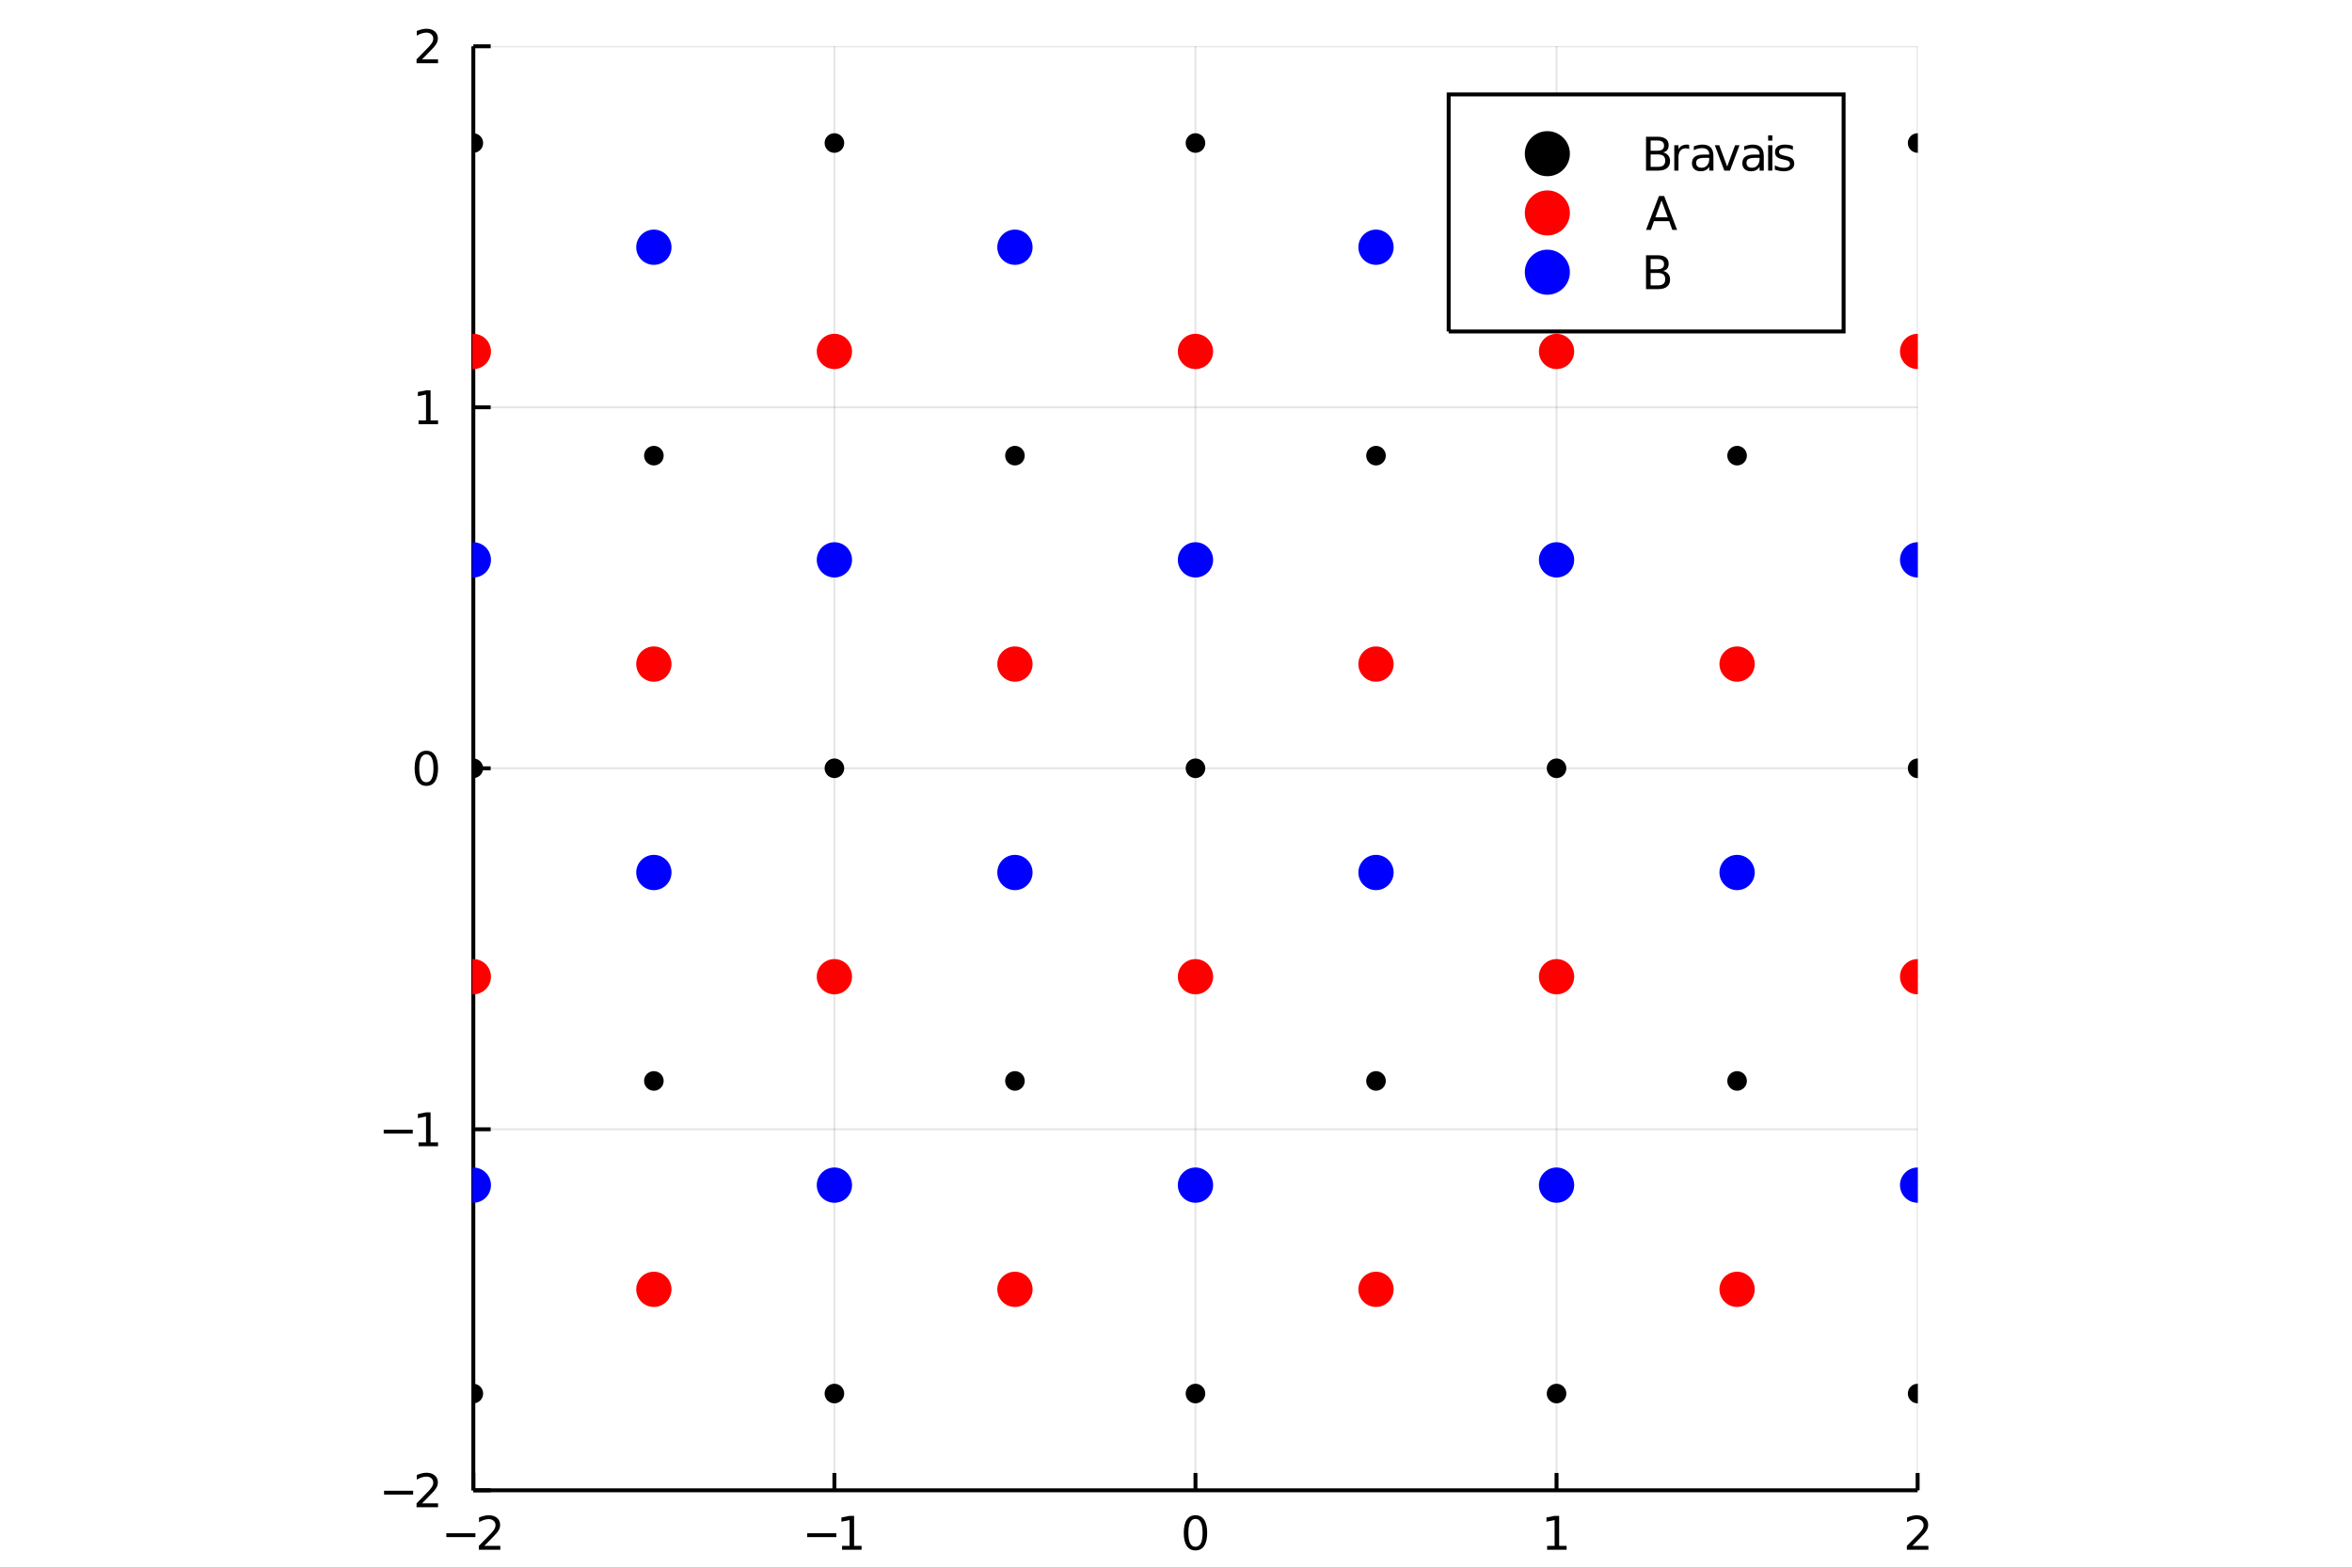 <?xml version="1.0" encoding="utf-8"?>
<svg xmlns="http://www.w3.org/2000/svg" xmlns:xlink="http://www.w3.org/1999/xlink" width="600" height="400" viewBox="0 0 2400 1600">
<rect x="0" y="0" width="2400" height="1600" fill="#333333" stroke="none"/>
<defs>
  <clipPath id="clip110">
    <rect x="0" y="0" width="2400" height="1600"/>
  </clipPath>
</defs>
<path clip-path="url(#clip110)" d="
M0 1600 L2400 1600 L2400 0 L0 0  Z
  " fill="#ffffff" fill-rule="evenodd" fill-opacity="1"/>
<defs>
  <clipPath id="clip111">
    <rect x="480" y="0" width="1681" height="1600"/>
  </clipPath>
</defs>
<path clip-path="url(#clip110)" d="
M482.992 1521.01 L1956.76 1521.01 L1956.76 47.244 L482.992 47.244  Z
  " fill="#ffffff" fill-rule="evenodd" fill-opacity="1"/>
<defs>
  <clipPath id="clip112">
    <rect x="482" y="47" width="1475" height="1475"/>
  </clipPath>
</defs>
<polyline clip-path="url(#clip112)" style="stroke:#000000; stroke-width:2; stroke-opacity:0.1; fill:none" points="
  482.992,1521.01 482.992,47.244 
  "/>
<polyline clip-path="url(#clip112)" style="stroke:#000000; stroke-width:2; stroke-opacity:0.1; fill:none" points="
  851.433,1521.01 851.433,47.244 
  "/>
<polyline clip-path="url(#clip112)" style="stroke:#000000; stroke-width:2; stroke-opacity:0.1; fill:none" points="
  1219.87,1521.01 1219.87,47.244 
  "/>
<polyline clip-path="url(#clip112)" style="stroke:#000000; stroke-width:2; stroke-opacity:0.1; fill:none" points="
  1588.31,1521.01 1588.31,47.244 
  "/>
<polyline clip-path="url(#clip112)" style="stroke:#000000; stroke-width:2; stroke-opacity:0.1; fill:none" points="
  1956.76,1521.01 1956.76,47.244 
  "/>
<polyline clip-path="url(#clip110)" style="stroke:#000000; stroke-width:4; stroke-opacity:1; fill:none" points="
  482.992,1521.01 1956.76,1521.01 
  "/>
<polyline clip-path="url(#clip110)" style="stroke:#000000; stroke-width:4; stroke-opacity:1; fill:none" points="
  482.992,1521.01 482.992,1503.32 
  "/>
<polyline clip-path="url(#clip110)" style="stroke:#000000; stroke-width:4; stroke-opacity:1; fill:none" points="
  851.433,1521.01 851.433,1503.32 
  "/>
<polyline clip-path="url(#clip110)" style="stroke:#000000; stroke-width:4; stroke-opacity:1; fill:none" points="
  1219.87,1521.01 1219.87,1503.32 
  "/>
<polyline clip-path="url(#clip110)" style="stroke:#000000; stroke-width:4; stroke-opacity:1; fill:none" points="
  1588.31,1521.01 1588.31,1503.32 
  "/>
<polyline clip-path="url(#clip110)" style="stroke:#000000; stroke-width:4; stroke-opacity:1; fill:none" points="
  1956.76,1521.01 1956.76,1503.32 
  "/>
<path clip-path="url(#clip110)" d="M 0 0 M455.446 1564.85 L485.122 1564.85 L485.122 1568.79 L455.446 1568.79 L455.446 1564.85 Z" fill="#000000" fill-rule="evenodd" fill-opacity="1" /><path clip-path="url(#clip110)" d="M 0 0 M494.219 1577.74 L510.538 1577.74 L510.538 1581.68 L488.594 1581.68 L488.594 1577.74 Q491.256 1574.99 495.839 1570.36 Q500.446 1565.71 501.626 1564.37 Q503.872 1561.84 504.751 1560.11 Q505.654 1558.35 505.654 1556.66 Q505.654 1553.9 503.71 1552.17 Q501.788 1550.43 498.686 1550.43 Q496.487 1550.43 494.034 1551.19 Q491.603 1551.96 488.825 1553.51 L488.825 1548.79 Q491.649 1547.65 494.103 1547.07 Q496.557 1546.49 498.594 1546.49 Q503.964 1546.49 507.159 1549.18 Q510.353 1551.87 510.353 1556.36 Q510.353 1558.49 509.543 1560.41 Q508.756 1562.3 506.649 1564.9 Q506.071 1565.57 502.969 1568.79 Q499.867 1571.98 494.219 1577.74 Z" fill="#000000" fill-rule="evenodd" fill-opacity="1" /><path clip-path="url(#clip110)" d="M 0 0 M823.702 1564.85 L853.378 1564.85 L853.378 1568.79 L823.702 1568.79 L823.702 1564.85 Z" fill="#000000" fill-rule="evenodd" fill-opacity="1" /><path clip-path="url(#clip110)" d="M 0 0 M859.257 1577.74 L866.896 1577.74 L866.896 1551.38 L858.586 1553.05 L858.586 1548.79 L866.85 1547.12 L871.526 1547.12 L871.526 1577.74 L879.164 1577.74 L879.164 1581.68 L859.257 1581.68 L859.257 1577.74 Z" fill="#000000" fill-rule="evenodd" fill-opacity="1" /><path clip-path="url(#clip110)" d="M 0 0 M1219.87 1550.2 Q1216.26 1550.2 1214.43 1553.76 Q1212.63 1557.31 1212.63 1564.43 Q1212.63 1571.54 1214.43 1575.11 Q1216.26 1578.65 1219.87 1578.65 Q1223.51 1578.65 1225.31 1575.11 Q1227.14 1571.54 1227.14 1564.43 Q1227.14 1557.31 1225.31 1553.76 Q1223.51 1550.2 1219.87 1550.2 M1219.87 1546.49 Q1225.68 1546.49 1228.74 1551.1 Q1231.82 1555.68 1231.82 1564.43 Q1231.82 1573.16 1228.74 1577.77 Q1225.68 1582.35 1219.87 1582.35 Q1214.06 1582.35 1210.99 1577.77 Q1207.93 1573.16 1207.93 1564.43 Q1207.93 1555.68 1210.99 1551.1 Q1214.06 1546.49 1219.87 1546.49 Z" fill="#000000" fill-rule="evenodd" fill-opacity="1" /><path clip-path="url(#clip110)" d="M 0 0 M1578.7 1577.74 L1586.34 1577.74 L1586.34 1551.38 L1578.03 1553.05 L1578.03 1548.79 L1586.29 1547.12 L1590.97 1547.12 L1590.97 1577.74 L1598.6 1577.74 L1598.6 1581.68 L1578.7 1581.68 L1578.7 1577.74 Z" fill="#000000" fill-rule="evenodd" fill-opacity="1" /><path clip-path="url(#clip110)" d="M 0 0 M1951.41 1577.74 L1967.73 1577.74 L1967.73 1581.68 L1945.78 1581.68 L1945.78 1577.74 Q1948.45 1574.99 1953.03 1570.36 Q1957.64 1565.71 1958.82 1564.37 Q1961.06 1561.84 1961.94 1560.11 Q1962.84 1558.35 1962.84 1556.66 Q1962.84 1553.9 1960.9 1552.17 Q1958.98 1550.43 1955.88 1550.43 Q1953.68 1550.43 1951.22 1551.19 Q1948.79 1551.96 1946.02 1553.51 L1946.02 1548.79 Q1948.84 1547.65 1951.29 1547.07 Q1953.75 1546.49 1955.78 1546.49 Q1961.15 1546.49 1964.35 1549.18 Q1967.54 1551.87 1967.54 1556.36 Q1967.54 1558.49 1966.73 1560.41 Q1965.95 1562.3 1963.84 1564.9 Q1963.26 1565.57 1960.16 1568.79 Q1957.06 1571.98 1951.41 1577.74 Z" fill="#000000" fill-rule="evenodd" fill-opacity="1" /><polyline clip-path="url(#clip112)" style="stroke:#000000; stroke-width:2; stroke-opacity:0.1; fill:none" points="
  482.992,1521.01 1956.76,1521.01 
  "/>
<polyline clip-path="url(#clip112)" style="stroke:#000000; stroke-width:2; stroke-opacity:0.1; fill:none" points="
  482.992,1152.57 1956.76,1152.57 
  "/>
<polyline clip-path="url(#clip112)" style="stroke:#000000; stroke-width:2; stroke-opacity:0.1; fill:none" points="
  482.992,784.126 1956.76,784.126 
  "/>
<polyline clip-path="url(#clip112)" style="stroke:#000000; stroke-width:2; stroke-opacity:0.1; fill:none" points="
  482.992,415.685 1956.76,415.685 
  "/>
<polyline clip-path="url(#clip112)" style="stroke:#000000; stroke-width:2; stroke-opacity:0.1; fill:none" points="
  482.992,47.244 1956.76,47.244 
  "/>
<polyline clip-path="url(#clip110)" style="stroke:#000000; stroke-width:4; stroke-opacity:1; fill:none" points="
  482.992,1521.01 482.992,47.244 
  "/>
<polyline clip-path="url(#clip110)" style="stroke:#000000; stroke-width:4; stroke-opacity:1; fill:none" points="
  482.992,1521.01 500.677,1521.01 
  "/>
<polyline clip-path="url(#clip110)" style="stroke:#000000; stroke-width:4; stroke-opacity:1; fill:none" points="
  482.992,1152.57 500.677,1152.57 
  "/>
<polyline clip-path="url(#clip110)" style="stroke:#000000; stroke-width:4; stroke-opacity:1; fill:none" points="
  482.992,784.126 500.677,784.126 
  "/>
<polyline clip-path="url(#clip110)" style="stroke:#000000; stroke-width:4; stroke-opacity:1; fill:none" points="
  482.992,415.685 500.677,415.685 
  "/>
<polyline clip-path="url(#clip110)" style="stroke:#000000; stroke-width:4; stroke-opacity:1; fill:none" points="
  482.992,47.244 500.677,47.244 
  "/>
<path clip-path="url(#clip110)" d="M 0 0 M391.9 1521.46 L421.576 1521.46 L421.576 1525.39 L391.9 1525.39 L391.9 1521.46 Z" fill="#000000" fill-rule="evenodd" fill-opacity="1" /><path clip-path="url(#clip110)" d="M 0 0 M430.673 1534.35 L446.992 1534.35 L446.992 1538.29 L425.048 1538.29 L425.048 1534.35 Q427.71 1531.6 432.293 1526.97 Q436.9 1522.32 438.08 1520.97 Q440.325 1518.45 441.205 1516.71 Q442.108 1514.95 442.108 1513.26 Q442.108 1510.51 440.163 1508.77 Q438.242 1507.04 435.14 1507.04 Q432.941 1507.04 430.488 1507.8 Q428.057 1508.57 425.279 1510.12 L425.279 1505.39 Q428.103 1504.26 430.557 1503.68 Q433.011 1503.1 435.048 1503.1 Q440.418 1503.1 443.613 1505.79 Q446.807 1508.47 446.807 1512.96 Q446.807 1515.09 445.997 1517.01 Q445.21 1518.91 443.103 1521.51 Q442.525 1522.18 439.423 1525.39 Q436.321 1528.59 430.673 1534.35 Z" fill="#000000" fill-rule="evenodd" fill-opacity="1" /><path clip-path="url(#clip110)" d="M 0 0 M391.529 1153.02 L421.205 1153.02 L421.205 1156.95 L391.529 1156.95 L391.529 1153.02 Z" fill="#000000" fill-rule="evenodd" fill-opacity="1" /><path clip-path="url(#clip110)" d="M 0 0 M427.085 1165.91 L434.724 1165.91 L434.724 1139.55 L426.414 1141.21 L426.414 1136.95 L434.677 1135.29 L439.353 1135.29 L439.353 1165.91 L446.992 1165.91 L446.992 1169.85 L427.085 1169.85 L427.085 1165.91 Z" fill="#000000" fill-rule="evenodd" fill-opacity="1" /><path clip-path="url(#clip110)" d="M 0 0 M435.048 769.925 Q431.437 769.925 429.608 773.489 Q427.802 777.031 427.802 784.161 Q427.802 791.267 429.608 794.832 Q431.437 798.374 435.048 798.374 Q438.682 798.374 440.488 794.832 Q442.316 791.267 442.316 784.161 Q442.316 777.031 440.488 773.489 Q438.682 769.925 435.048 769.925 M435.048 766.221 Q440.858 766.221 443.913 770.827 Q446.992 775.411 446.992 784.161 Q446.992 792.888 443.913 797.494 Q440.858 802.077 435.048 802.077 Q429.238 802.077 426.159 797.494 Q423.103 792.888 423.103 784.161 Q423.103 775.411 426.159 770.827 Q429.238 766.221 435.048 766.221 Z" fill="#000000" fill-rule="evenodd" fill-opacity="1" /><path clip-path="url(#clip110)" d="M 0 0 M427.085 429.03 L434.724 429.03 L434.724 402.664 L426.414 404.331 L426.414 400.072 L434.677 398.405 L439.353 398.405 L439.353 429.03 L446.992 429.03 L446.992 432.965 L427.085 432.965 L427.085 429.03 Z" fill="#000000" fill-rule="evenodd" fill-opacity="1" /><path clip-path="url(#clip110)" d="M 0 0 M430.673 60.589 L446.992 60.589 L446.992 64.524 L425.048 64.524 L425.048 60.589 Q427.71 57.834 432.293 53.205 Q436.9 48.552 438.08 47.209 Q440.325 44.686 441.205 42.95 Q442.108 41.191 442.108 39.501 Q442.108 36.746 440.163 35.01 Q438.242 33.274 435.14 33.274 Q432.941 33.274 430.488 34.038 Q428.057 34.802 425.279 36.353 L425.279 31.631 Q428.103 30.497 430.557 29.918 Q433.011 29.339 435.048 29.339 Q440.418 29.339 443.613 32.024 Q446.807 34.709 446.807 39.2 Q446.807 41.33 445.997 43.251 Q445.21 45.149 443.103 47.742 Q442.525 48.413 439.423 51.631 Q436.321 54.825 430.673 60.589 Z" fill="#000000" fill-rule="evenodd" fill-opacity="1" /><circle clip-path="url(#clip112)" cx="482.992" cy="1422.28" r="10" fill="#000000" fill-rule="evenodd" fill-opacity="1" stroke="none"/>
<circle clip-path="url(#clip112)" cx="851.433" cy="1422.28" r="10" fill="#000000" fill-rule="evenodd" fill-opacity="1" stroke="none"/>
<circle clip-path="url(#clip112)" cx="667.213" cy="1103.21" r="10" fill="#000000" fill-rule="evenodd" fill-opacity="1" stroke="none"/>
<circle clip-path="url(#clip112)" cx="482.992" cy="784.126" r="10" fill="#000000" fill-rule="evenodd" fill-opacity="1" stroke="none"/>
<circle clip-path="url(#clip112)" cx="1219.87" cy="1422.28" r="10" fill="#000000" fill-rule="evenodd" fill-opacity="1" stroke="none"/>
<circle clip-path="url(#clip112)" cx="1035.65" cy="1103.21" r="10" fill="#000000" fill-rule="evenodd" fill-opacity="1" stroke="none"/>
<circle clip-path="url(#clip112)" cx="851.433" cy="784.126" r="10" fill="#000000" fill-rule="evenodd" fill-opacity="1" stroke="none"/>
<circle clip-path="url(#clip112)" cx="667.213" cy="465.047" r="10" fill="#000000" fill-rule="evenodd" fill-opacity="1" stroke="none"/>
<circle clip-path="url(#clip112)" cx="482.992" cy="145.968" r="10" fill="#000000" fill-rule="evenodd" fill-opacity="1" stroke="none"/>
<circle clip-path="url(#clip112)" cx="1588.31" cy="1422.28" r="10" fill="#000000" fill-rule="evenodd" fill-opacity="1" stroke="none"/>
<circle clip-path="url(#clip112)" cx="1404.09" cy="1103.21" r="10" fill="#000000" fill-rule="evenodd" fill-opacity="1" stroke="none"/>
<circle clip-path="url(#clip112)" cx="1219.87" cy="784.126" r="10" fill="#000000" fill-rule="evenodd" fill-opacity="1" stroke="none"/>
<circle clip-path="url(#clip112)" cx="1035.65" cy="465.047" r="10" fill="#000000" fill-rule="evenodd" fill-opacity="1" stroke="none"/>
<circle clip-path="url(#clip112)" cx="851.433" cy="145.968" r="10" fill="#000000" fill-rule="evenodd" fill-opacity="1" stroke="none"/>
<circle clip-path="url(#clip112)" cx="1956.76" cy="1422.28" r="10" fill="#000000" fill-rule="evenodd" fill-opacity="1" stroke="none"/>
<circle clip-path="url(#clip112)" cx="1772.54" cy="1103.21" r="10" fill="#000000" fill-rule="evenodd" fill-opacity="1" stroke="none"/>
<circle clip-path="url(#clip112)" cx="1588.31" cy="784.126" r="10" fill="#000000" fill-rule="evenodd" fill-opacity="1" stroke="none"/>
<circle clip-path="url(#clip112)" cx="1404.09" cy="465.047" r="10" fill="#000000" fill-rule="evenodd" fill-opacity="1" stroke="none"/>
<circle clip-path="url(#clip112)" cx="1219.87" cy="145.968" r="10" fill="#000000" fill-rule="evenodd" fill-opacity="1" stroke="none"/>
<circle clip-path="url(#clip112)" cx="1956.76" cy="784.126" r="10" fill="#000000" fill-rule="evenodd" fill-opacity="1" stroke="none"/>
<circle clip-path="url(#clip112)" cx="1772.54" cy="465.047" r="10" fill="#000000" fill-rule="evenodd" fill-opacity="1" stroke="none"/>
<circle clip-path="url(#clip112)" cx="1588.31" cy="145.968" r="10" fill="#000000" fill-rule="evenodd" fill-opacity="1" stroke="none"/>
<circle clip-path="url(#clip112)" cx="1956.76" cy="145.968" r="10" fill="#000000" fill-rule="evenodd" fill-opacity="1" stroke="none"/>
<circle clip-path="url(#clip112)" cx="667.213" cy="1315.92" r="18" fill="#ff0000" fill-rule="evenodd" fill-opacity="1" stroke="#000000" stroke-opacity="1" stroke-width="0"/>
<circle clip-path="url(#clip112)" cx="482.992" cy="996.845" r="18" fill="#ff0000" fill-rule="evenodd" fill-opacity="1" stroke="#000000" stroke-opacity="1" stroke-width="0"/>
<circle clip-path="url(#clip112)" cx="1035.65" cy="1315.92" r="18" fill="#ff0000" fill-rule="evenodd" fill-opacity="1" stroke="#000000" stroke-opacity="1" stroke-width="0"/>
<circle clip-path="url(#clip112)" cx="851.433" cy="996.845" r="18" fill="#ff0000" fill-rule="evenodd" fill-opacity="1" stroke="#000000" stroke-opacity="1" stroke-width="0"/>
<circle clip-path="url(#clip112)" cx="667.213" cy="677.766" r="18" fill="#ff0000" fill-rule="evenodd" fill-opacity="1" stroke="#000000" stroke-opacity="1" stroke-width="0"/>
<circle clip-path="url(#clip112)" cx="482.992" cy="358.687" r="18" fill="#ff0000" fill-rule="evenodd" fill-opacity="1" stroke="#000000" stroke-opacity="1" stroke-width="0"/>
<circle clip-path="url(#clip112)" cx="1404.09" cy="1315.92" r="18" fill="#ff0000" fill-rule="evenodd" fill-opacity="1" stroke="#000000" stroke-opacity="1" stroke-width="0"/>
<circle clip-path="url(#clip112)" cx="1219.87" cy="996.845" r="18" fill="#ff0000" fill-rule="evenodd" fill-opacity="1" stroke="#000000" stroke-opacity="1" stroke-width="0"/>
<circle clip-path="url(#clip112)" cx="1035.65" cy="677.766" r="18" fill="#ff0000" fill-rule="evenodd" fill-opacity="1" stroke="#000000" stroke-opacity="1" stroke-width="0"/>
<circle clip-path="url(#clip112)" cx="851.433" cy="358.687" r="18" fill="#ff0000" fill-rule="evenodd" fill-opacity="1" stroke="#000000" stroke-opacity="1" stroke-width="0"/>
<circle clip-path="url(#clip112)" cx="1772.54" cy="1315.92" r="18" fill="#ff0000" fill-rule="evenodd" fill-opacity="1" stroke="#000000" stroke-opacity="1" stroke-width="0"/>
<circle clip-path="url(#clip112)" cx="1588.31" cy="996.845" r="18" fill="#ff0000" fill-rule="evenodd" fill-opacity="1" stroke="#000000" stroke-opacity="1" stroke-width="0"/>
<circle clip-path="url(#clip112)" cx="1404.09" cy="677.766" r="18" fill="#ff0000" fill-rule="evenodd" fill-opacity="1" stroke="#000000" stroke-opacity="1" stroke-width="0"/>
<circle clip-path="url(#clip112)" cx="1219.87" cy="358.687" r="18" fill="#ff0000" fill-rule="evenodd" fill-opacity="1" stroke="#000000" stroke-opacity="1" stroke-width="0"/>
<circle clip-path="url(#clip112)" cx="1956.76" cy="996.845" r="18" fill="#ff0000" fill-rule="evenodd" fill-opacity="1" stroke="#000000" stroke-opacity="1" stroke-width="0"/>
<circle clip-path="url(#clip112)" cx="1772.54" cy="677.766" r="18" fill="#ff0000" fill-rule="evenodd" fill-opacity="1" stroke="#000000" stroke-opacity="1" stroke-width="0"/>
<circle clip-path="url(#clip112)" cx="1588.31" cy="358.687" r="18" fill="#ff0000" fill-rule="evenodd" fill-opacity="1" stroke="#000000" stroke-opacity="1" stroke-width="0"/>
<circle clip-path="url(#clip112)" cx="1956.76" cy="358.687" r="18" fill="#ff0000" fill-rule="evenodd" fill-opacity="1" stroke="#000000" stroke-opacity="1" stroke-width="0"/>
<circle clip-path="url(#clip112)" cx="482.992" cy="1209.56" r="18" fill="#0000ff" fill-rule="evenodd" fill-opacity="1" stroke="#000000" stroke-opacity="1" stroke-width="0"/>
<circle clip-path="url(#clip112)" cx="851.433" cy="1209.56" r="18" fill="#0000ff" fill-rule="evenodd" fill-opacity="1" stroke="#000000" stroke-opacity="1" stroke-width="0"/>
<circle clip-path="url(#clip112)" cx="667.213" cy="890.486" r="18" fill="#0000ff" fill-rule="evenodd" fill-opacity="1" stroke="#000000" stroke-opacity="1" stroke-width="0"/>
<circle clip-path="url(#clip112)" cx="482.992" cy="571.407" r="18" fill="#0000ff" fill-rule="evenodd" fill-opacity="1" stroke="#000000" stroke-opacity="1" stroke-width="0"/>
<circle clip-path="url(#clip112)" cx="1219.87" cy="1209.56" r="18" fill="#0000ff" fill-rule="evenodd" fill-opacity="1" stroke="#000000" stroke-opacity="1" stroke-width="0"/>
<circle clip-path="url(#clip112)" cx="1035.65" cy="890.486" r="18" fill="#0000ff" fill-rule="evenodd" fill-opacity="1" stroke="#000000" stroke-opacity="1" stroke-width="0"/>
<circle clip-path="url(#clip112)" cx="851.433" cy="571.407" r="18" fill="#0000ff" fill-rule="evenodd" fill-opacity="1" stroke="#000000" stroke-opacity="1" stroke-width="0"/>
<circle clip-path="url(#clip112)" cx="667.213" cy="252.327" r="18" fill="#0000ff" fill-rule="evenodd" fill-opacity="1" stroke="#000000" stroke-opacity="1" stroke-width="0"/>
<circle clip-path="url(#clip112)" cx="1588.31" cy="1209.56" r="18" fill="#0000ff" fill-rule="evenodd" fill-opacity="1" stroke="#000000" stroke-opacity="1" stroke-width="0"/>
<circle clip-path="url(#clip112)" cx="1404.09" cy="890.486" r="18" fill="#0000ff" fill-rule="evenodd" fill-opacity="1" stroke="#000000" stroke-opacity="1" stroke-width="0"/>
<circle clip-path="url(#clip112)" cx="1219.87" cy="571.407" r="18" fill="#0000ff" fill-rule="evenodd" fill-opacity="1" stroke="#000000" stroke-opacity="1" stroke-width="0"/>
<circle clip-path="url(#clip112)" cx="1035.65" cy="252.327" r="18" fill="#0000ff" fill-rule="evenodd" fill-opacity="1" stroke="#000000" stroke-opacity="1" stroke-width="0"/>
<circle clip-path="url(#clip112)" cx="1956.76" cy="1209.56" r="18" fill="#0000ff" fill-rule="evenodd" fill-opacity="1" stroke="#000000" stroke-opacity="1" stroke-width="0"/>
<circle clip-path="url(#clip112)" cx="1772.54" cy="890.486" r="18" fill="#0000ff" fill-rule="evenodd" fill-opacity="1" stroke="#000000" stroke-opacity="1" stroke-width="0"/>
<circle clip-path="url(#clip112)" cx="1588.31" cy="571.407" r="18" fill="#0000ff" fill-rule="evenodd" fill-opacity="1" stroke="#000000" stroke-opacity="1" stroke-width="0"/>
<circle clip-path="url(#clip112)" cx="1404.09" cy="252.327" r="18" fill="#0000ff" fill-rule="evenodd" fill-opacity="1" stroke="#000000" stroke-opacity="1" stroke-width="0"/>
<circle clip-path="url(#clip112)" cx="1956.76" cy="571.407" r="18" fill="#0000ff" fill-rule="evenodd" fill-opacity="1" stroke="#000000" stroke-opacity="1" stroke-width="0"/>
<circle clip-path="url(#clip112)" cx="1772.54" cy="252.327" r="18" fill="#0000ff" fill-rule="evenodd" fill-opacity="1" stroke="#000000" stroke-opacity="1" stroke-width="0"/>
<path clip-path="url(#clip110)" d="
M1478.23 338.29 L1881.23 338.29 L1881.23 96.37 L1478.23 96.37  Z
  " fill="#ffffff" fill-rule="evenodd" fill-opacity="1"/>
<polyline clip-path="url(#clip110)" style="stroke:#000000; stroke-width:4; stroke-opacity:1; fill:none" points="
  1478.23,338.29 1881.23,338.29 1881.23,96.37 1478.23,96.37 1478.23,338.29 
  "/>
<circle clip-path="url(#clip110)" cx="1578.93" cy="156.85" r="23" fill="#000000" fill-rule="evenodd" fill-opacity="1" stroke="none"/>
<path clip-path="url(#clip110)" d="M 0 0 M1684.31 157.625 L1684.31 170.287 L1691.81 170.287 Q1695.58 170.287 1697.39 168.736 Q1699.21 167.162 1699.21 163.944 Q1699.21 160.704 1697.39 159.176 Q1695.58 157.625 1691.81 157.625 L1684.31 157.625 M1684.31 143.412 L1684.31 153.829 L1691.23 153.829 Q1694.65 153.829 1696.32 152.556 Q1698.01 151.259 1698.01 148.62 Q1698.01 146.005 1696.32 144.708 Q1694.65 143.412 1691.23 143.412 L1684.31 143.412 M1679.63 139.57 L1691.58 139.57 Q1696.92 139.57 1699.82 141.792 Q1702.71 144.014 1702.71 148.111 Q1702.71 151.282 1701.23 153.157 Q1699.75 155.032 1696.88 155.495 Q1700.33 156.236 1702.22 158.597 Q1704.14 160.935 1704.14 164.454 Q1704.14 169.083 1701 171.606 Q1697.85 174.13 1692.04 174.13 L1679.63 174.13 L1679.63 139.57 Z" fill="#000000" fill-rule="evenodd" fill-opacity="1" /><path clip-path="url(#clip110)" d="M 0 0 M1723.64 152.185 Q1722.92 151.769 1722.06 151.583 Q1721.23 151.375 1720.21 151.375 Q1716.6 151.375 1714.65 153.736 Q1712.73 156.074 1712.73 160.472 L1712.73 174.13 L1708.45 174.13 L1708.45 148.204 L1712.73 148.204 L1712.73 152.232 Q1714.08 149.87 1716.23 148.736 Q1718.38 147.579 1721.46 147.579 Q1721.9 147.579 1722.43 147.648 Q1722.96 147.695 1723.61 147.81 L1723.64 152.185 Z" fill="#000000" fill-rule="evenodd" fill-opacity="1" /><path clip-path="url(#clip110)" d="M 0 0 M1739.89 161.097 Q1734.72 161.097 1732.73 162.278 Q1730.74 163.458 1730.74 166.306 Q1730.74 168.574 1732.22 169.917 Q1733.73 171.236 1736.3 171.236 Q1739.84 171.236 1741.97 168.736 Q1744.12 166.213 1744.12 162.046 L1744.12 161.097 L1739.89 161.097 M1748.38 159.338 L1748.38 174.13 L1744.12 174.13 L1744.12 170.194 Q1742.66 172.555 1740.49 173.69 Q1738.31 174.801 1735.16 174.801 Q1731.18 174.801 1728.82 172.579 Q1726.48 170.333 1726.48 166.583 Q1726.48 162.208 1729.4 159.986 Q1732.34 157.764 1738.15 157.764 L1744.12 157.764 L1744.12 157.347 Q1744.12 154.407 1742.18 152.81 Q1740.26 151.19 1736.76 151.19 Q1734.54 151.19 1732.43 151.722 Q1730.33 152.255 1728.38 153.319 L1728.38 149.384 Q1730.72 148.482 1732.92 148.042 Q1735.12 147.579 1737.2 147.579 Q1742.83 147.579 1745.6 150.495 Q1748.38 153.412 1748.38 159.338 Z" fill="#000000" fill-rule="evenodd" fill-opacity="1" /><path clip-path="url(#clip110)" d="M 0 0 M1749.79 148.204 L1754.31 148.204 L1762.41 169.963 L1770.51 148.204 L1775.02 148.204 L1765.3 174.13 L1759.51 174.13 L1749.79 148.204 Z" fill="#000000" fill-rule="evenodd" fill-opacity="1" /><path clip-path="url(#clip110)" d="M 0 0 M1791.27 161.097 Q1786.11 161.097 1784.12 162.278 Q1782.13 163.458 1782.13 166.306 Q1782.13 168.574 1783.61 169.917 Q1785.12 171.236 1787.69 171.236 Q1791.23 171.236 1793.36 168.736 Q1795.51 166.213 1795.51 162.046 L1795.51 161.097 L1791.27 161.097 M1799.77 159.338 L1799.77 174.13 L1795.51 174.13 L1795.51 170.194 Q1794.05 172.555 1791.88 173.69 Q1789.7 174.801 1786.55 174.801 Q1782.57 174.801 1780.21 172.579 Q1777.87 170.333 1777.87 166.583 Q1777.87 162.208 1780.79 159.986 Q1783.73 157.764 1789.54 157.764 L1795.51 157.764 L1795.51 157.347 Q1795.51 154.407 1793.57 152.81 Q1791.64 151.19 1788.15 151.19 Q1785.93 151.19 1783.82 151.722 Q1781.71 152.255 1779.77 153.319 L1779.77 149.384 Q1782.11 148.482 1784.31 148.042 Q1786.51 147.579 1788.59 147.579 Q1794.21 147.579 1796.99 150.495 Q1799.77 153.412 1799.77 159.338 Z" fill="#000000" fill-rule="evenodd" fill-opacity="1" /><path clip-path="url(#clip110)" d="M 0 0 M1804.24 148.204 L1808.5 148.204 L1808.5 174.13 L1804.24 174.13 L1804.24 148.204 M1804.24 138.111 L1808.5 138.111 L1808.5 143.505 L1804.24 143.505 L1804.24 138.111 Z" fill="#000000" fill-rule="evenodd" fill-opacity="1" /><path clip-path="url(#clip110)" d="M 0 0 M1829.49 148.968 L1829.49 152.995 Q1827.69 152.069 1825.74 151.607 Q1823.8 151.144 1821.71 151.144 Q1818.54 151.144 1816.95 152.116 Q1815.37 153.088 1815.37 155.032 Q1815.37 156.514 1816.51 157.37 Q1817.64 158.204 1821.07 158.968 L1822.52 159.292 Q1827.06 160.264 1828.96 162.046 Q1830.88 163.806 1830.88 166.977 Q1830.88 170.588 1828.01 172.694 Q1825.16 174.801 1820.16 174.801 Q1818.08 174.801 1815.81 174.384 Q1813.57 173.991 1811.07 173.18 L1811.07 168.782 Q1813.43 170.009 1815.72 170.634 Q1818.01 171.236 1820.26 171.236 Q1823.26 171.236 1824.88 170.218 Q1826.51 169.176 1826.51 167.301 Q1826.51 165.565 1825.32 164.639 Q1824.17 163.713 1820.21 162.856 L1818.73 162.509 Q1814.77 161.676 1813.01 159.963 Q1811.25 158.227 1811.25 155.218 Q1811.25 151.56 1813.84 149.57 Q1816.44 147.579 1821.2 147.579 Q1823.57 147.579 1825.65 147.926 Q1827.73 148.273 1829.49 148.968 Z" fill="#000000" fill-rule="evenodd" fill-opacity="1" /><circle clip-path="url(#clip110)" cx="1578.93" cy="217.33" r="23" fill="#ff0000" fill-rule="evenodd" fill-opacity="1" stroke="#000000" stroke-opacity="1" stroke-width="0"/>
<path clip-path="url(#clip110)" d="M 0 0 M1695.46 204.656 L1689.12 221.855 L1701.83 221.855 L1695.46 204.656 M1692.83 200.05 L1698.13 200.05 L1711.3 234.61 L1706.44 234.61 L1703.29 225.744 L1687.71 225.744 L1684.56 234.61 L1679.63 234.61 L1692.83 200.05 Z" fill="#000000" fill-rule="evenodd" fill-opacity="1" /><circle clip-path="url(#clip110)" cx="1578.93" cy="277.81" r="23" fill="#0000ff" fill-rule="evenodd" fill-opacity="1" stroke="#000000" stroke-opacity="1" stroke-width="0"/>
<path clip-path="url(#clip110)" d="M 0 0 M1684.31 278.585 L1684.31 291.247 L1691.81 291.247 Q1695.58 291.247 1697.39 289.696 Q1699.21 288.122 1699.21 284.904 Q1699.21 281.664 1697.39 280.136 Q1695.58 278.585 1691.81 278.585 L1684.31 278.585 M1684.31 264.372 L1684.31 274.789 L1691.23 274.789 Q1694.65 274.789 1696.32 273.516 Q1698.01 272.219 1698.01 269.58 Q1698.01 266.965 1696.32 265.668 Q1694.65 264.372 1691.23 264.372 L1684.31 264.372 M1679.63 260.53 L1691.58 260.53 Q1696.92 260.53 1699.82 262.752 Q1702.71 264.974 1702.71 269.071 Q1702.71 272.242 1701.23 274.117 Q1699.75 275.992 1696.88 276.455 Q1700.33 277.196 1702.22 279.557 Q1704.14 281.895 1704.14 285.414 Q1704.14 290.043 1701 292.566 Q1697.85 295.09 1692.04 295.09 L1679.63 295.09 L1679.63 260.53 Z" fill="#000000" fill-rule="evenodd" fill-opacity="1" /></svg>
